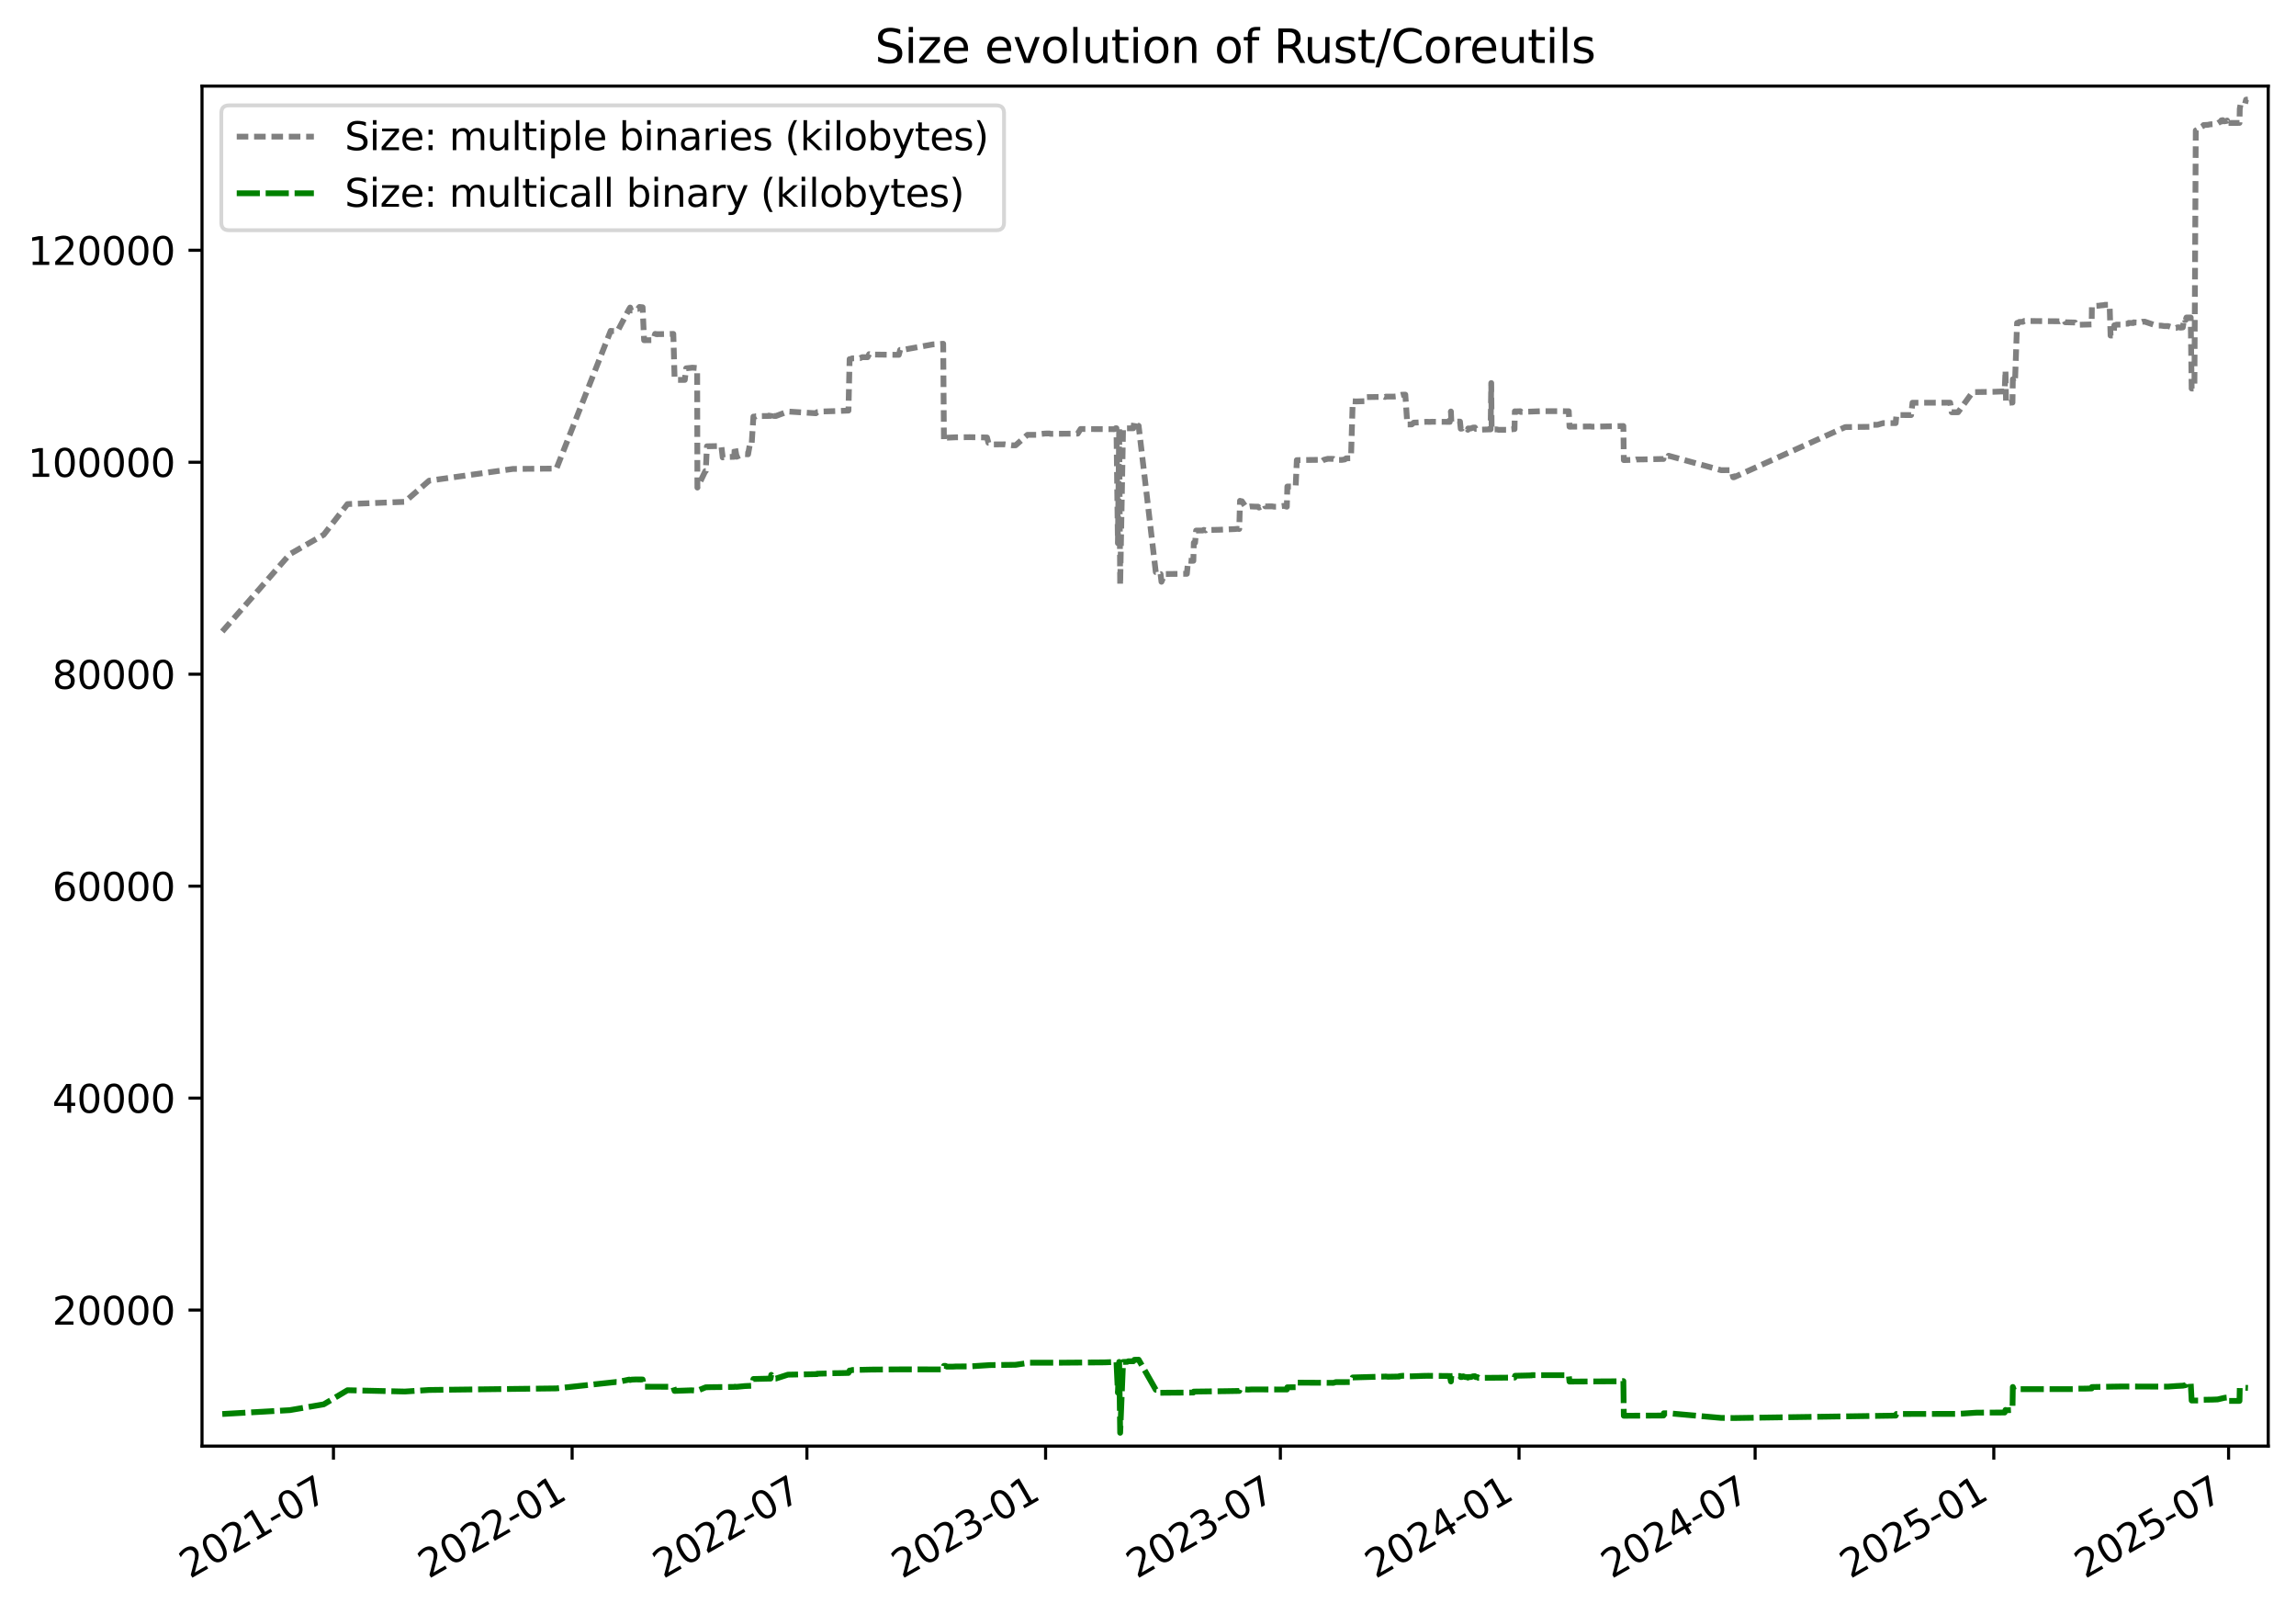 <?xml version="1.0" encoding="utf-8" standalone="no"?>
<!DOCTYPE svg PUBLIC "-//W3C//DTD SVG 1.1//EN"
  "http://www.w3.org/Graphics/SVG/1.1/DTD/svg11.dtd">
<svg xmlns:xlink="http://www.w3.org/1999/xlink" width="595.255pt" height="418.303pt" viewBox="0 0 595.255 418.303" xmlns="http://www.w3.org/2000/svg" version="1.1">
 <defs>
  <style type="text/css">*{stroke-linejoin: round; stroke-linecap: butt}</style>
 </defs>
 <g id="figure_1">
  <g id="patch_1">
   <path d="M 0 418.303 
L 595.255 418.303 
L 595.255 0 
L 0 0 
z
" style="fill: #ffffff"/>
  </g>
  <g id="axes_1">
   <g id="patch_2">
    <path d="M 52.375 374.83 
L 588.055 374.83 
L 588.055 22.318 
L 52.375 22.318 
z
" style="fill: #ffffff"/>
   </g>
   <g id="matplotlib.axis_1">
    <g id="xtick_1">
     <g id="line2d_1">
      <defs>
       <path id="m80940f1c38" d="M 0 0 
L 0 3.5 
" style="stroke: #000000; stroke-width: 0.8"/>
      </defs>
      <g>
       <use xlink:href="#m80940f1c38" x="86.451" y="374.83" style="stroke: #000000; stroke-width: 0.8"/>
      </g>
     </g>
     <g id="text_1">
      <!-- 2021-07 -->
      <g transform="translate(49.226 409.302) rotate(-30) scale(0.1 -0.1)">
       <defs>
        <path id="DejaVuSans-32" d="M 1228 531 
L 3431 531 
L 3431 0 
L 469 0 
L 469 531 
Q 828 903 1448 1529 
Q 2069 2156 2228 2338 
Q 2531 2678 2651 2914 
Q 2772 3150 2772 3378 
Q 2772 3750 2511 3984 
Q 2250 4219 1831 4219 
Q 1534 4219 1204 4116 
Q 875 4013 500 3803 
L 500 4441 
Q 881 4594 1212 4672 
Q 1544 4750 1819 4750 
Q 2544 4750 2975 4387 
Q 3406 4025 3406 3419 
Q 3406 3131 3298 2873 
Q 3191 2616 2906 2266 
Q 2828 2175 2409 1742 
Q 1991 1309 1228 531 
z
" transform="scale(0.016)"/>
        <path id="DejaVuSans-30" d="M 2034 4250 
Q 1547 4250 1301 3770 
Q 1056 3291 1056 2328 
Q 1056 1369 1301 889 
Q 1547 409 2034 409 
Q 2525 409 2770 889 
Q 3016 1369 3016 2328 
Q 3016 3291 2770 3770 
Q 2525 4250 2034 4250 
z
M 2034 4750 
Q 2819 4750 3233 4129 
Q 3647 3509 3647 2328 
Q 3647 1150 3233 529 
Q 2819 -91 2034 -91 
Q 1250 -91 836 529 
Q 422 1150 422 2328 
Q 422 3509 836 4129 
Q 1250 4750 2034 4750 
z
" transform="scale(0.016)"/>
        <path id="DejaVuSans-31" d="M 794 531 
L 1825 531 
L 1825 4091 
L 703 3866 
L 703 4441 
L 1819 4666 
L 2450 4666 
L 2450 531 
L 3481 531 
L 3481 0 
L 794 0 
L 794 531 
z
" transform="scale(0.016)"/>
        <path id="DejaVuSans-2d" d="M 313 2009 
L 1997 2009 
L 1997 1497 
L 313 1497 
L 313 2009 
z
" transform="scale(0.016)"/>
        <path id="DejaVuSans-37" d="M 525 4666 
L 3525 4666 
L 3525 4397 
L 1831 0 
L 1172 0 
L 2766 4134 
L 525 4134 
L 525 4666 
z
" transform="scale(0.016)"/>
       </defs>
       <use xlink:href="#DejaVuSans-32"/>
       <use xlink:href="#DejaVuSans-30" x="63.623"/>
       <use xlink:href="#DejaVuSans-32" x="127.246"/>
       <use xlink:href="#DejaVuSans-31" x="190.869"/>
       <use xlink:href="#DejaVuSans-2d" x="254.492"/>
       <use xlink:href="#DejaVuSans-30" x="290.576"/>
       <use xlink:href="#DejaVuSans-37" x="354.199"/>
      </g>
     </g>
    </g>
    <g id="xtick_2">
     <g id="line2d_2">
      <g>
       <use xlink:href="#m80940f1c38" x="148.329" y="374.83" style="stroke: #000000; stroke-width: 0.8"/>
      </g>
     </g>
     <g id="text_2">
      <!-- 2022-01 -->
      <g transform="translate(111.105 409.302) rotate(-30) scale(0.1 -0.1)">
       <use xlink:href="#DejaVuSans-32"/>
       <use xlink:href="#DejaVuSans-30" x="63.623"/>
       <use xlink:href="#DejaVuSans-32" x="127.246"/>
       <use xlink:href="#DejaVuSans-32" x="190.869"/>
       <use xlink:href="#DejaVuSans-2d" x="254.492"/>
       <use xlink:href="#DejaVuSans-30" x="290.576"/>
       <use xlink:href="#DejaVuSans-31" x="354.199"/>
      </g>
     </g>
    </g>
    <g id="xtick_3">
     <g id="line2d_3">
      <g>
       <use xlink:href="#m80940f1c38" x="209.199" y="374.83" style="stroke: #000000; stroke-width: 0.8"/>
      </g>
     </g>
     <g id="text_3">
      <!-- 2022-07 -->
      <g transform="translate(171.974 409.302) rotate(-30) scale(0.1 -0.1)">
       <use xlink:href="#DejaVuSans-32"/>
       <use xlink:href="#DejaVuSans-30" x="63.623"/>
       <use xlink:href="#DejaVuSans-32" x="127.246"/>
       <use xlink:href="#DejaVuSans-32" x="190.869"/>
       <use xlink:href="#DejaVuSans-2d" x="254.492"/>
       <use xlink:href="#DejaVuSans-30" x="290.576"/>
       <use xlink:href="#DejaVuSans-37" x="354.199"/>
      </g>
     </g>
    </g>
    <g id="xtick_4">
     <g id="line2d_4">
      <g>
       <use xlink:href="#m80940f1c38" x="271.077" y="374.83" style="stroke: #000000; stroke-width: 0.8"/>
      </g>
     </g>
     <g id="text_4">
      <!-- 2023-01 -->
      <g transform="translate(233.852 409.302) rotate(-30) scale(0.1 -0.1)">
       <defs>
        <path id="DejaVuSans-33" d="M 2597 2516 
Q 3050 2419 3304 2112 
Q 3559 1806 3559 1356 
Q 3559 666 3084 287 
Q 2609 -91 1734 -91 
Q 1441 -91 1130 -33 
Q 819 25 488 141 
L 488 750 
Q 750 597 1062 519 
Q 1375 441 1716 441 
Q 2309 441 2620 675 
Q 2931 909 2931 1356 
Q 2931 1769 2642 2001 
Q 2353 2234 1838 2234 
L 1294 2234 
L 1294 2753 
L 1863 2753 
Q 2328 2753 2575 2939 
Q 2822 3125 2822 3475 
Q 2822 3834 2567 4026 
Q 2313 4219 1838 4219 
Q 1578 4219 1281 4162 
Q 984 4106 628 3988 
L 628 4550 
Q 988 4650 1302 4700 
Q 1616 4750 1894 4750 
Q 2613 4750 3031 4423 
Q 3450 4097 3450 3541 
Q 3450 3153 3228 2886 
Q 3006 2619 2597 2516 
z
" transform="scale(0.016)"/>
       </defs>
       <use xlink:href="#DejaVuSans-32"/>
       <use xlink:href="#DejaVuSans-30" x="63.623"/>
       <use xlink:href="#DejaVuSans-32" x="127.246"/>
       <use xlink:href="#DejaVuSans-33" x="190.869"/>
       <use xlink:href="#DejaVuSans-2d" x="254.492"/>
       <use xlink:href="#DejaVuSans-30" x="290.576"/>
       <use xlink:href="#DejaVuSans-31" x="354.199"/>
      </g>
     </g>
    </g>
    <g id="xtick_5">
     <g id="line2d_5">
      <g>
       <use xlink:href="#m80940f1c38" x="331.946" y="374.83" style="stroke: #000000; stroke-width: 0.8"/>
      </g>
     </g>
     <g id="text_5">
      <!-- 2023-07 -->
      <g transform="translate(294.721 409.302) rotate(-30) scale(0.1 -0.1)">
       <use xlink:href="#DejaVuSans-32"/>
       <use xlink:href="#DejaVuSans-30" x="63.623"/>
       <use xlink:href="#DejaVuSans-32" x="127.246"/>
       <use xlink:href="#DejaVuSans-33" x="190.869"/>
       <use xlink:href="#DejaVuSans-2d" x="254.492"/>
       <use xlink:href="#DejaVuSans-30" x="290.576"/>
       <use xlink:href="#DejaVuSans-37" x="354.199"/>
      </g>
     </g>
    </g>
    <g id="xtick_6">
     <g id="line2d_6">
      <g>
       <use xlink:href="#m80940f1c38" x="393.824" y="374.83" style="stroke: #000000; stroke-width: 0.8"/>
      </g>
     </g>
     <g id="text_6">
      <!-- 2024-01 -->
      <g transform="translate(356.599 409.302) rotate(-30) scale(0.1 -0.1)">
       <defs>
        <path id="DejaVuSans-34" d="M 2419 4116 
L 825 1625 
L 2419 1625 
L 2419 4116 
z
M 2253 4666 
L 3047 4666 
L 3047 1625 
L 3713 1625 
L 3713 1100 
L 3047 1100 
L 3047 0 
L 2419 0 
L 2419 1100 
L 313 1100 
L 313 1709 
L 2253 4666 
z
" transform="scale(0.016)"/>
       </defs>
       <use xlink:href="#DejaVuSans-32"/>
       <use xlink:href="#DejaVuSans-30" x="63.623"/>
       <use xlink:href="#DejaVuSans-32" x="127.246"/>
       <use xlink:href="#DejaVuSans-34" x="190.869"/>
       <use xlink:href="#DejaVuSans-2d" x="254.492"/>
       <use xlink:href="#DejaVuSans-30" x="290.576"/>
       <use xlink:href="#DejaVuSans-31" x="354.199"/>
      </g>
     </g>
    </g>
    <g id="xtick_7">
     <g id="line2d_7">
      <g>
       <use xlink:href="#m80940f1c38" x="455.03" y="374.83" style="stroke: #000000; stroke-width: 0.8"/>
      </g>
     </g>
     <g id="text_7">
      <!-- 2024-07 -->
      <g transform="translate(417.805 409.302) rotate(-30) scale(0.1 -0.1)">
       <use xlink:href="#DejaVuSans-32"/>
       <use xlink:href="#DejaVuSans-30" x="63.623"/>
       <use xlink:href="#DejaVuSans-32" x="127.246"/>
       <use xlink:href="#DejaVuSans-34" x="190.869"/>
       <use xlink:href="#DejaVuSans-2d" x="254.492"/>
       <use xlink:href="#DejaVuSans-30" x="290.576"/>
       <use xlink:href="#DejaVuSans-37" x="354.199"/>
      </g>
     </g>
    </g>
    <g id="xtick_8">
     <g id="line2d_8">
      <g>
       <use xlink:href="#m80940f1c38" x="516.908" y="374.83" style="stroke: #000000; stroke-width: 0.8"/>
      </g>
     </g>
     <g id="text_8">
      <!-- 2025-01 -->
      <g transform="translate(479.683 409.302) rotate(-30) scale(0.1 -0.1)">
       <defs>
        <path id="DejaVuSans-35" d="M 691 4666 
L 3169 4666 
L 3169 4134 
L 1269 4134 
L 1269 2991 
Q 1406 3038 1543 3061 
Q 1681 3084 1819 3084 
Q 2600 3084 3056 2656 
Q 3513 2228 3513 1497 
Q 3513 744 3044 326 
Q 2575 -91 1722 -91 
Q 1428 -91 1123 -41 
Q 819 9 494 109 
L 494 744 
Q 775 591 1075 516 
Q 1375 441 1709 441 
Q 2250 441 2565 725 
Q 2881 1009 2881 1497 
Q 2881 1984 2565 2268 
Q 2250 2553 1709 2553 
Q 1456 2553 1204 2497 
Q 953 2441 691 2322 
L 691 4666 
z
" transform="scale(0.016)"/>
       </defs>
       <use xlink:href="#DejaVuSans-32"/>
       <use xlink:href="#DejaVuSans-30" x="63.623"/>
       <use xlink:href="#DejaVuSans-32" x="127.246"/>
       <use xlink:href="#DejaVuSans-35" x="190.869"/>
       <use xlink:href="#DejaVuSans-2d" x="254.492"/>
       <use xlink:href="#DejaVuSans-30" x="290.576"/>
       <use xlink:href="#DejaVuSans-31" x="354.199"/>
      </g>
     </g>
    </g>
    <g id="xtick_9">
     <g id="line2d_9">
      <g>
       <use xlink:href="#m80940f1c38" x="577.777" y="374.83" style="stroke: #000000; stroke-width: 0.8"/>
      </g>
     </g>
     <g id="text_9">
      <!-- 2025-07 -->
      <g transform="translate(540.552 409.302) rotate(-30) scale(0.1 -0.1)">
       <use xlink:href="#DejaVuSans-32"/>
       <use xlink:href="#DejaVuSans-30" x="63.623"/>
       <use xlink:href="#DejaVuSans-32" x="127.246"/>
       <use xlink:href="#DejaVuSans-35" x="190.869"/>
       <use xlink:href="#DejaVuSans-2d" x="254.492"/>
       <use xlink:href="#DejaVuSans-30" x="290.576"/>
       <use xlink:href="#DejaVuSans-37" x="354.199"/>
      </g>
     </g>
    </g>
   </g>
   <g id="matplotlib.axis_2">
    <g id="ytick_1">
     <g id="line2d_10">
      <defs>
       <path id="m6050bd5445" d="M 0 0 
L -3.5 0 
" style="stroke: #000000; stroke-width: 0.8"/>
      </defs>
      <g>
       <use xlink:href="#m6050bd5445" x="52.375" y="339.564" style="stroke: #000000; stroke-width: 0.8"/>
      </g>
     </g>
     <g id="text_10">
      <!-- 20000 -->
      <g transform="translate(13.562 343.364) scale(0.1 -0.1)">
       <use xlink:href="#DejaVuSans-32"/>
       <use xlink:href="#DejaVuSans-30" x="63.623"/>
       <use xlink:href="#DejaVuSans-30" x="127.246"/>
       <use xlink:href="#DejaVuSans-30" x="190.869"/>
       <use xlink:href="#DejaVuSans-30" x="254.492"/>
      </g>
     </g>
    </g>
    <g id="ytick_2">
     <g id="line2d_11">
      <g>
       <use xlink:href="#m6050bd5445" x="52.375" y="284.625" style="stroke: #000000; stroke-width: 0.8"/>
      </g>
     </g>
     <g id="text_11">
      <!-- 40000 -->
      <g transform="translate(13.562 288.424) scale(0.1 -0.1)">
       <use xlink:href="#DejaVuSans-34"/>
       <use xlink:href="#DejaVuSans-30" x="63.623"/>
       <use xlink:href="#DejaVuSans-30" x="127.246"/>
       <use xlink:href="#DejaVuSans-30" x="190.869"/>
       <use xlink:href="#DejaVuSans-30" x="254.492"/>
      </g>
     </g>
    </g>
    <g id="ytick_3">
     <g id="line2d_12">
      <g>
       <use xlink:href="#m6050bd5445" x="52.375" y="229.686" style="stroke: #000000; stroke-width: 0.8"/>
      </g>
     </g>
     <g id="text_12">
      <!-- 60000 -->
      <g transform="translate(13.562 233.485) scale(0.1 -0.1)">
       <defs>
        <path id="DejaVuSans-36" d="M 2113 2584 
Q 1688 2584 1439 2293 
Q 1191 2003 1191 1497 
Q 1191 994 1439 701 
Q 1688 409 2113 409 
Q 2538 409 2786 701 
Q 3034 994 3034 1497 
Q 3034 2003 2786 2293 
Q 2538 2584 2113 2584 
z
M 3366 4563 
L 3366 3988 
Q 3128 4100 2886 4159 
Q 2644 4219 2406 4219 
Q 1781 4219 1451 3797 
Q 1122 3375 1075 2522 
Q 1259 2794 1537 2939 
Q 1816 3084 2150 3084 
Q 2853 3084 3261 2657 
Q 3669 2231 3669 1497 
Q 3669 778 3244 343 
Q 2819 -91 2113 -91 
Q 1303 -91 875 529 
Q 447 1150 447 2328 
Q 447 3434 972 4092 
Q 1497 4750 2381 4750 
Q 2619 4750 2861 4703 
Q 3103 4656 3366 4563 
z
" transform="scale(0.016)"/>
       </defs>
       <use xlink:href="#DejaVuSans-36"/>
       <use xlink:href="#DejaVuSans-30" x="63.623"/>
       <use xlink:href="#DejaVuSans-30" x="127.246"/>
       <use xlink:href="#DejaVuSans-30" x="190.869"/>
       <use xlink:href="#DejaVuSans-30" x="254.492"/>
      </g>
     </g>
    </g>
    <g id="ytick_4">
     <g id="line2d_13">
      <g>
       <use xlink:href="#m6050bd5445" x="52.375" y="174.747" style="stroke: #000000; stroke-width: 0.8"/>
      </g>
     </g>
     <g id="text_13">
      <!-- 80000 -->
      <g transform="translate(13.562 178.546) scale(0.1 -0.1)">
       <defs>
        <path id="DejaVuSans-38" d="M 2034 2216 
Q 1584 2216 1326 1975 
Q 1069 1734 1069 1313 
Q 1069 891 1326 650 
Q 1584 409 2034 409 
Q 2484 409 2743 651 
Q 3003 894 3003 1313 
Q 3003 1734 2745 1975 
Q 2488 2216 2034 2216 
z
M 1403 2484 
Q 997 2584 770 2862 
Q 544 3141 544 3541 
Q 544 4100 942 4425 
Q 1341 4750 2034 4750 
Q 2731 4750 3128 4425 
Q 3525 4100 3525 3541 
Q 3525 3141 3298 2862 
Q 3072 2584 2669 2484 
Q 3125 2378 3379 2068 
Q 3634 1759 3634 1313 
Q 3634 634 3220 271 
Q 2806 -91 2034 -91 
Q 1263 -91 848 271 
Q 434 634 434 1313 
Q 434 1759 690 2068 
Q 947 2378 1403 2484 
z
M 1172 3481 
Q 1172 3119 1398 2916 
Q 1625 2713 2034 2713 
Q 2441 2713 2670 2916 
Q 2900 3119 2900 3481 
Q 2900 3844 2670 4047 
Q 2441 4250 2034 4250 
Q 1625 4250 1398 4047 
Q 1172 3844 1172 3481 
z
" transform="scale(0.016)"/>
       </defs>
       <use xlink:href="#DejaVuSans-38"/>
       <use xlink:href="#DejaVuSans-30" x="63.623"/>
       <use xlink:href="#DejaVuSans-30" x="127.246"/>
       <use xlink:href="#DejaVuSans-30" x="190.869"/>
       <use xlink:href="#DejaVuSans-30" x="254.492"/>
      </g>
     </g>
    </g>
    <g id="ytick_5">
     <g id="line2d_14">
      <g>
       <use xlink:href="#m6050bd5445" x="52.375" y="119.808" style="stroke: #000000; stroke-width: 0.8"/>
      </g>
     </g>
     <g id="text_14">
      <!-- 100000 -->
      <g transform="translate(7.2 123.607) scale(0.1 -0.1)">
       <use xlink:href="#DejaVuSans-31"/>
       <use xlink:href="#DejaVuSans-30" x="63.623"/>
       <use xlink:href="#DejaVuSans-30" x="127.246"/>
       <use xlink:href="#DejaVuSans-30" x="190.869"/>
       <use xlink:href="#DejaVuSans-30" x="254.492"/>
       <use xlink:href="#DejaVuSans-30" x="318.115"/>
      </g>
     </g>
    </g>
    <g id="ytick_6">
     <g id="line2d_15">
      <g>
       <use xlink:href="#m6050bd5445" x="52.375" y="64.869" style="stroke: #000000; stroke-width: 0.8"/>
      </g>
     </g>
     <g id="text_15">
      <!-- 120000 -->
      <g transform="translate(7.2 68.668) scale(0.1 -0.1)">
       <use xlink:href="#DejaVuSans-31"/>
       <use xlink:href="#DejaVuSans-32" x="63.623"/>
       <use xlink:href="#DejaVuSans-30" x="127.246"/>
       <use xlink:href="#DejaVuSans-30" x="190.869"/>
       <use xlink:href="#DejaVuSans-30" x="254.492"/>
       <use xlink:href="#DejaVuSans-30" x="318.115"/>
      </g>
     </g>
    </g>
   </g>
   <g id="line2d_16">
    <path d="M 57.627 163.693 
L 75.141 143.641 
L 83.932 138.597 
L 90.088 130.653 
L 104.943 130.071 
L 111.255 124.588 
L 132.988 121.544 
L 144.263 121.456 
L 158.326 85.746 
L 158.514 85.801 
L 160.112 85.812 
L 163.112 80.109 
L 163.37 79.713 
L 163.602 80.482 
L 164.493 80.472 
L 164.828 80.076 
L 165.382 80.065 
L 165.784 79.56 
L 166.603 79.647 
L 166.985 88.185 
L 169.355 88.163 
L 169.841 86.548 
L 170.437 86.614 
L 174.564 86.548 
L 174.885 97.909 
L 175.26 97.909 
L 175.603 98.47 
L 177.537 98.47 
L 177.889 95.459 
L 179.527 95.294 
L 180.746 95.393 
L 180.804 126.379 
L 182.864 122.104 
L 182.97 122.104 
L 183.281 115.676 
L 187.012 115.6 
L 187.367 118.566 
L 187.452 118.522 
L 188.548 118.456 
L 190.359 118.401 
L 190.497 115.666 
L 190.972 118.39 
L 192.687 117.687 
L 193.949 117.753 
L 194.424 115.072 
L 194.866 115.27 
L 195.328 107.985 
L 195.78 107.985 
L 196.009 107.864 
L 199.766 107.809 
L 199.95 106.666 
L 200.598 107.809 
L 201.152 107.831 
L 204.273 106.666 
L 211.532 107.117 
L 211.849 106.82 
L 212.892 106.71 
L 213.088 106.655 
L 216.852 106.546 
L 219.968 106.425 
L 220.27 93.075 
L 220.585 93.075 
L 220.926 92.888 
L 222.953 92.844 
L 223.551 92.58 
L 224.917 92.591 
L 225.344 91.789 
L 225.646 91.888 
L 233.024 91.976 
L 233.371 90.69 
L 234.039 90.69 
L 241.866 89.262 
L 243.864 89.152 
L 244.529 89.097 
L 244.722 114.204 
L 245.138 114.204 
L 245.502 113.446 
L 247.795 113.347 
L 251.403 113.314 
L 255.882 113.391 
L 256.252 114.775 
L 256.841 114.775 
L 257.447 115.193 
L 260.487 115.171 
L 262.447 115.424 
L 263.3 115.424 
L 266.371 112.71 
L 269.261 112.71 
L 269.857 112.479 
L 270.971 112.369 
L 272.082 112.347 
L 272.295 112.446 
L 279.409 112.391 
L 280.156 111.193 
L 288.925 111.248 
L 289.235 110.996 
L 289.45 110.996 
L 289.824 140.795 
L 290.156 111.018 
L 290.412 151.64 
L 291.163 111.029 
L 293.815 111.007 
L 294.096 109.194 
L 294.381 109.194 
L 294.913 110.347 
L 295.202 110.369 
L 299.644 148.288 
L 300.415 148.299 
L 300.757 148.816 
L 300.886 148.794 
L 301.116 150.794 
L 301.96 148.783 
L 307.708 148.728 
L 308.02 145.311 
L 308.657 145.366 
L 309.387 145.355 
L 309.503 140.663 
L 309.84 140.663 
L 310.102 137.52 
L 311.778 137.509 
L 312.081 137.344 
L 312.535 137.476 
L 312.61 137.388 
L 316.106 137.312 
L 316.873 137.279 
L 320.157 137.136 
L 320.828 137.07 
L 321.283 137.114 
L 321.48 129.807 
L 321.781 130.06 
L 321.961 129.917 
L 323.009 131.455 
L 324.16 131.268 
L 325.475 131.323 
L 326.156 131.323 
L 326.398 131.565 
L 326.916 131.323 
L 327.807 131.235 
L 327.95 130.906 
L 328.035 131.257 
L 329.775 131.246 
L 330.333 131.334 
L 331.123 131.334 
L 332.828 131.114 
L 333.622 131.334 
L 333.754 126.104 
L 335.29 126.115 
L 335.918 126.071 
L 336.21 119.259 
L 341.826 119.193 
L 342.471 119.72 
L 343.233 119.182 
L 344.261 118.918 
L 345.717 118.94 
L 346.098 119.215 
L 347.906 119.204 
L 348.673 119.083 
L 348.988 118.797 
L 350.257 118.775 
L 350.7 104.007 
L 351.58 104.051 
L 354.051 103.974 
L 354.298 102.942 
L 354.802 102.909 
L 355.103 102.92 
L 358.436 102.865 
L 358.705 102.766 
L 358.922 102.865 
L 359.111 102.898 
L 359.307 102.799 
L 361.343 102.799 
L 362.226 102.711 
L 362.344 102.601 
L 362.758 102.601 
L 362.833 102.458 
L 363.418 102.315 
L 364.018 102.293 
L 364.341 102.293 
L 364.859 110.018 
L 366.008 110.007 
L 366.534 109.545 
L 368.216 109.479 
L 368.873 109.38 
L 369.93 109.326 
L 370.584 109.358 
L 371.305 109.315 
L 375.869 109.348 
L 376.158 106.655 
L 376.271 109.282 
L 378.512 109.271 
L 378.705 111.117 
L 379.021 111.084 
L 379.148 110.897 
L 379.368 110.886 
L 379.844 111.095 
L 380.369 111.095 
L 380.559 111.402 
L 380.633 111.051 
L 381.345 111.051 
L 381.881 110.831 
L 382.377 110.809 
L 382.621 111.182 
L 383.037 111.182 
L 383.309 111.38 
L 386.451 111.292 
L 386.617 99.283 
L 386.717 111.303 
L 388.027 111.292 
L 388.639 111.435 
L 388.675 111.402 
L 391.359 111.413 
L 391.596 111.281 
L 391.614 111.358 
L 391.784 111.292 
L 392.313 111.237 
L 392.657 111.215 
L 392.73 106.612 
L 392.805 106.634 
L 394.152 106.59 
L 394.268 106.776 
L 399.457 106.579 
L 404.875 106.568 
L 405.729 106.59 
L 406.716 106.59 
L 406.905 110.6 
L 412.309 110.534 
L 412.775 110.6 
L 420.869 110.424 
L 420.988 119.259 
L 424.022 119.171 
L 424.259 119.094 
L 425.736 119.083 
L 430.671 118.973 
L 431.262 118.973 
L 431.355 118.182 
L 432.575 118.193 
L 432.593 118.127 
L 446.223 121.874 
L 448.861 121.852 
L 449.334 123.709 
L 449.539 123.709 
L 478.397 110.699 
L 485.487 110.622 
L 485.567 110.106 
L 486.744 110.106 
L 488.223 109.666 
L 491.469 109.666 
L 491.665 107.567 
L 495.472 107.589 
L 495.836 104.381 
L 496.81 104.392 
L 505.592 104.37 
L 505.987 106.853 
L 507.643 106.853 
L 511.42 101.634 
L 516.772 101.557 
L 518.448 101.491 
L 518.724 101.469 
L 519.718 101.469 
L 519.942 95.975 
L 520.083 104.469 
L 520.629 104.491 
L 521.619 104.315 
L 521.751 104.348 
L 521.838 98.305 
L 522.118 99.096 
L 522.407 99.019 
L 522.941 83.702 
L 523.41 83.603 
L 523.514 83.438 
L 524.447 83.416 
L 524.782 83.196 
L 533.9 83.273 
L 534.367 83.043 
L 535.173 83.043 
L 535.425 83.526 
L 537.972 83.592 
L 538.289 84.196 
L 542.28 84.087 
L 542.337 79.329 
L 544.13 79.241 
L 544.621 79.164 
L 545.464 79.087 
L 545.679 79.01 
L 546.638 78.999 
L 546.938 78.977 
L 547.18 86.976 
L 547.961 86.954 
L 548.159 84.306 
L 548.311 84.317 
L 548.649 84.152 
L 550.225 84.141 
L 550.358 83.922 
L 551.706 83.9 
L 551.877 83.691 
L 553.073 83.735 
L 553.176 83.548 
L 553.802 83.592 
L 554.808 83.636 
L 555.433 83.394 
L 556.036 83.372 
L 559.084 84.405 
L 560.239 84.394 
L 561.105 84.515 
L 562.08 84.515 
L 563.549 84.998 
L 564.204 84.998 
L 564.514 84.845 
L 564.851 84.834 
L 565.296 84.933 
L 565.906 84.867 
L 566.289 82.559 
L 566.451 82.944 
L 566.646 82.944 
L 566.865 82.295 
L 567.959 82.295 
L 568.202 100.711 
L 568.916 100.711 
L 569.271 33.817 
L 569.511 33.718 
L 569.96 33.477 
L 570.252 33.433 
L 570.664 32.927 
L 571.233 32.576 
L 571.294 32.411 
L 572.371 32.356 
L 573.011 32.224 
L 574.334 32.158 
L 574.666 32.037 
L 574.932 31.982 
L 575.75 31.455 
L 575.856 31.532 
L 575.88 31.213 
L 576.254 31.136 
L 576.598 31.455 
L 577.296 31.345 
L 577.389 31.235 
L 577.546 32.202 
L 577.625 31.828 
L 577.707 31.872 
L 580.606 31.861 
L 580.673 28.213 
L 580.904 26.917 
L 582.052 26.873 
L 582.316 25.829 
L 582.803 25.774 
L 582.803 25.774 
" clip-path="url(#pcd2e439607)" style="fill: none; stroke-dasharray: 3,1.5; stroke-dashoffset: 0; stroke: #808080; stroke-width: 1.5"/>
   </g>
   <g id="line2d_17">
    <path d="M 57.627 366.507 
L 75.141 365.507 
L 83.932 364.001 
L 90.088 360.342 
L 104.943 360.683 
L 111.255 360.276 
L 144.263 359.87 
L 159.716 358.211 
L 160.112 358.222 
L 163.112 357.584 
L 163.37 357.694 
L 163.769 357.595 
L 164.828 357.551 
L 166.603 357.562 
L 166.985 359.43 
L 174.564 359.452 
L 174.885 360.518 
L 179.256 360.364 
L 180.804 360.463 
L 182.97 359.584 
L 184.319 359.551 
L 190.359 359.485 
L 190.497 359.43 
L 190.972 359.474 
L 193.1 359.266 
L 194.866 359.189 
L 195.328 357.431 
L 199.11 357.343 
L 199.766 357.332 
L 199.95 356.365 
L 200.598 357.332 
L 201.152 357.321 
L 204.273 356.31 
L 211.836 356.167 
L 211.849 356.068 
L 214.885 355.991 
L 215.473 355.936 
L 218.028 355.903 
L 219.968 355.859 
L 220.27 355.233 
L 220.585 355.233 
L 220.926 355.101 
L 226.005 354.991 
L 229.17 354.969 
L 234.039 354.936 
L 244.529 354.947 
L 244.722 354.035 
L 245.138 354.035 
L 245.502 354.233 
L 246.984 354.233 
L 247.795 354.189 
L 251.403 354.167 
L 256.642 353.827 
L 263.3 353.75 
L 266.994 353.211 
L 274.689 353.211 
L 275.98 353.2 
L 286.337 353.123 
L 287.813 353.068 
L 289.45 353.002 
L 289.824 360.969 
L 290.156 353.013 
L 290.412 371.374 
L 291.163 353.013 
L 292.225 352.991 
L 292.491 352.838 
L 293.815 352.838 
L 294.096 352.453 
L 295.202 352.431 
L 299.644 360.221 
L 300.415 360.254 
L 300.757 361.013 
L 302.13 360.991 
L 309.387 360.947 
L 309.503 360.694 
L 317.979 360.584 
L 321.283 360.529 
L 321.48 360.057 
L 321.961 360.046 
L 323.549 360.189 
L 324.54 360.134 
L 333.622 360.156 
L 333.754 359.584 
L 335.918 359.562 
L 336.21 358.376 
L 345.717 358.43 
L 346.297 358.244 
L 350.257 358.233 
L 350.7 357.035 
L 359.307 356.793 
L 359.818 356.848 
L 362.758 356.793 
L 362.833 356.683 
L 363.707 356.596 
L 364.341 356.596 
L 365.223 356.76 
L 367.853 356.672 
L 368.873 356.628 
L 370.256 356.606 
L 375.869 356.661 
L 376.158 358.068 
L 376.271 356.661 
L 378.512 356.661 
L 378.705 356.936 
L 379.021 356.925 
L 379.148 356.771 
L 379.368 356.738 
L 379.844 356.925 
L 380.369 356.925 
L 380.559 357.079 
L 380.633 356.925 
L 381.345 356.925 
L 381.881 356.738 
L 382.377 356.705 
L 382.621 356.947 
L 383.037 356.947 
L 383.309 357.145 
L 392.657 357.068 
L 392.805 356.596 
L 397.091 356.497 
L 397.111 356.431 
L 400.074 356.442 
L 406.716 356.442 
L 406.905 358.101 
L 420.179 358.024 
L 420.869 357.969 
L 420.988 366.957 
L 431.262 366.902 
L 431.355 366.309 
L 432.593 366.309 
L 446.223 367.517 
L 449.539 367.55 
L 491.469 366.924 
L 491.665 366.496 
L 507.643 366.474 
L 512.447 366.155 
L 519.718 366.122 
L 519.942 365.452 
L 520.083 365.551 
L 521.751 365.463 
L 521.838 359.496 
L 522.118 360.276 
L 522.941 360.254 
L 523.41 360.145 
L 523.514 360.068 
L 537.972 360.057 
L 538.289 359.936 
L 540.672 359.925 
L 542.28 359.881 
L 542.337 359.518 
L 547.961 359.408 
L 548.836 359.397 
L 550.023 359.375 
L 562.08 359.408 
L 564.204 359.255 
L 565.906 359.167 
L 566.646 359.024 
L 566.865 358.485 
L 567.959 358.485 
L 568.202 363.012 
L 570.252 363.012 
L 570.815 362.826 
L 573.533 362.782 
L 574.932 362.727 
L 576.775 362.298 
L 577.389 362.243 
L 577.546 363.199 
L 577.625 363.111 
L 578.393 363.111 
L 580.238 363.111 
L 580.606 363.111 
L 580.673 359.771 
L 582.052 359.705 
L 582.803 359.738 
L 582.803 359.738 
" clip-path="url(#pcd2e439607)" style="fill: none; stroke-dasharray: 6,1.5; stroke-dashoffset: 0; stroke: #008000; stroke-width: 1.5"/>
   </g>
   <g id="patch_3">
    <path d="M 52.375 374.83 
L 52.375 22.318 
" style="fill: none; stroke: #000000; stroke-width: 0.8; stroke-linejoin: miter; stroke-linecap: square"/>
   </g>
   <g id="patch_4">
    <path d="M 588.055 374.83 
L 588.055 22.318 
" style="fill: none; stroke: #000000; stroke-width: 0.8; stroke-linejoin: miter; stroke-linecap: square"/>
   </g>
   <g id="patch_5">
    <path d="M 52.375 374.83 
L 588.055 374.83 
" style="fill: none; stroke: #000000; stroke-width: 0.8; stroke-linejoin: miter; stroke-linecap: square"/>
   </g>
   <g id="patch_6">
    <path d="M 52.375 22.318 
L 588.055 22.318 
" style="fill: none; stroke: #000000; stroke-width: 0.8; stroke-linejoin: miter; stroke-linecap: square"/>
   </g>
   <g id="text_16">
    <!-- Size evolution of Rust/Coreutils -->
    <g transform="translate(226.818 16.318) scale(0.12 -0.12)">
     <defs>
      <path id="DejaVuSans-53" d="M 3425 4513 
L 3425 3897 
Q 3066 4069 2747 4153 
Q 2428 4238 2131 4238 
Q 1616 4238 1336 4038 
Q 1056 3838 1056 3469 
Q 1056 3159 1242 3001 
Q 1428 2844 1947 2747 
L 2328 2669 
Q 3034 2534 3370 2195 
Q 3706 1856 3706 1288 
Q 3706 609 3251 259 
Q 2797 -91 1919 -91 
Q 1588 -91 1214 -16 
Q 841 59 441 206 
L 441 856 
Q 825 641 1194 531 
Q 1563 422 1919 422 
Q 2459 422 2753 634 
Q 3047 847 3047 1241 
Q 3047 1584 2836 1778 
Q 2625 1972 2144 2069 
L 1759 2144 
Q 1053 2284 737 2584 
Q 422 2884 422 3419 
Q 422 4038 858 4394 
Q 1294 4750 2059 4750 
Q 2388 4750 2728 4690 
Q 3069 4631 3425 4513 
z
" transform="scale(0.016)"/>
      <path id="DejaVuSans-69" d="M 603 3500 
L 1178 3500 
L 1178 0 
L 603 0 
L 603 3500 
z
M 603 4863 
L 1178 4863 
L 1178 4134 
L 603 4134 
L 603 4863 
z
" transform="scale(0.016)"/>
      <path id="DejaVuSans-7a" d="M 353 3500 
L 3084 3500 
L 3084 2975 
L 922 459 
L 3084 459 
L 3084 0 
L 275 0 
L 275 525 
L 2438 3041 
L 353 3041 
L 353 3500 
z
" transform="scale(0.016)"/>
      <path id="DejaVuSans-65" d="M 3597 1894 
L 3597 1613 
L 953 1613 
Q 991 1019 1311 708 
Q 1631 397 2203 397 
Q 2534 397 2845 478 
Q 3156 559 3463 722 
L 3463 178 
Q 3153 47 2828 -22 
Q 2503 -91 2169 -91 
Q 1331 -91 842 396 
Q 353 884 353 1716 
Q 353 2575 817 3079 
Q 1281 3584 2069 3584 
Q 2775 3584 3186 3129 
Q 3597 2675 3597 1894 
z
M 3022 2063 
Q 3016 2534 2758 2815 
Q 2500 3097 2075 3097 
Q 1594 3097 1305 2825 
Q 1016 2553 972 2059 
L 3022 2063 
z
" transform="scale(0.016)"/>
      <path id="DejaVuSans-20" transform="scale(0.016)"/>
      <path id="DejaVuSans-76" d="M 191 3500 
L 800 3500 
L 1894 563 
L 2988 3500 
L 3597 3500 
L 2284 0 
L 1503 0 
L 191 3500 
z
" transform="scale(0.016)"/>
      <path id="DejaVuSans-6f" d="M 1959 3097 
Q 1497 3097 1228 2736 
Q 959 2375 959 1747 
Q 959 1119 1226 758 
Q 1494 397 1959 397 
Q 2419 397 2687 759 
Q 2956 1122 2956 1747 
Q 2956 2369 2687 2733 
Q 2419 3097 1959 3097 
z
M 1959 3584 
Q 2709 3584 3137 3096 
Q 3566 2609 3566 1747 
Q 3566 888 3137 398 
Q 2709 -91 1959 -91 
Q 1206 -91 779 398 
Q 353 888 353 1747 
Q 353 2609 779 3096 
Q 1206 3584 1959 3584 
z
" transform="scale(0.016)"/>
      <path id="DejaVuSans-6c" d="M 603 4863 
L 1178 4863 
L 1178 0 
L 603 0 
L 603 4863 
z
" transform="scale(0.016)"/>
      <path id="DejaVuSans-75" d="M 544 1381 
L 544 3500 
L 1119 3500 
L 1119 1403 
Q 1119 906 1312 657 
Q 1506 409 1894 409 
Q 2359 409 2629 706 
Q 2900 1003 2900 1516 
L 2900 3500 
L 3475 3500 
L 3475 0 
L 2900 0 
L 2900 538 
Q 2691 219 2414 64 
Q 2138 -91 1772 -91 
Q 1169 -91 856 284 
Q 544 659 544 1381 
z
M 1991 3584 
L 1991 3584 
z
" transform="scale(0.016)"/>
      <path id="DejaVuSans-74" d="M 1172 4494 
L 1172 3500 
L 2356 3500 
L 2356 3053 
L 1172 3053 
L 1172 1153 
Q 1172 725 1289 603 
Q 1406 481 1766 481 
L 2356 481 
L 2356 0 
L 1766 0 
Q 1100 0 847 248 
Q 594 497 594 1153 
L 594 3053 
L 172 3053 
L 172 3500 
L 594 3500 
L 594 4494 
L 1172 4494 
z
" transform="scale(0.016)"/>
      <path id="DejaVuSans-6e" d="M 3513 2113 
L 3513 0 
L 2938 0 
L 2938 2094 
Q 2938 2591 2744 2837 
Q 2550 3084 2163 3084 
Q 1697 3084 1428 2787 
Q 1159 2491 1159 1978 
L 1159 0 
L 581 0 
L 581 3500 
L 1159 3500 
L 1159 2956 
Q 1366 3272 1645 3428 
Q 1925 3584 2291 3584 
Q 2894 3584 3203 3211 
Q 3513 2838 3513 2113 
z
" transform="scale(0.016)"/>
      <path id="DejaVuSans-66" d="M 2375 4863 
L 2375 4384 
L 1825 4384 
Q 1516 4384 1395 4259 
Q 1275 4134 1275 3809 
L 1275 3500 
L 2222 3500 
L 2222 3053 
L 1275 3053 
L 1275 0 
L 697 0 
L 697 3053 
L 147 3053 
L 147 3500 
L 697 3500 
L 697 3744 
Q 697 4328 969 4595 
Q 1241 4863 1831 4863 
L 2375 4863 
z
" transform="scale(0.016)"/>
      <path id="DejaVuSans-52" d="M 2841 2188 
Q 3044 2119 3236 1894 
Q 3428 1669 3622 1275 
L 4263 0 
L 3584 0 
L 2988 1197 
Q 2756 1666 2539 1819 
Q 2322 1972 1947 1972 
L 1259 1972 
L 1259 0 
L 628 0 
L 628 4666 
L 2053 4666 
Q 2853 4666 3247 4331 
Q 3641 3997 3641 3322 
Q 3641 2881 3436 2590 
Q 3231 2300 2841 2188 
z
M 1259 4147 
L 1259 2491 
L 2053 2491 
Q 2509 2491 2742 2702 
Q 2975 2913 2975 3322 
Q 2975 3731 2742 3939 
Q 2509 4147 2053 4147 
L 1259 4147 
z
" transform="scale(0.016)"/>
      <path id="DejaVuSans-73" d="M 2834 3397 
L 2834 2853 
Q 2591 2978 2328 3040 
Q 2066 3103 1784 3103 
Q 1356 3103 1142 2972 
Q 928 2841 928 2578 
Q 928 2378 1081 2264 
Q 1234 2150 1697 2047 
L 1894 2003 
Q 2506 1872 2764 1633 
Q 3022 1394 3022 966 
Q 3022 478 2636 193 
Q 2250 -91 1575 -91 
Q 1294 -91 989 -36 
Q 684 19 347 128 
L 347 722 
Q 666 556 975 473 
Q 1284 391 1588 391 
Q 1994 391 2212 530 
Q 2431 669 2431 922 
Q 2431 1156 2273 1281 
Q 2116 1406 1581 1522 
L 1381 1569 
Q 847 1681 609 1914 
Q 372 2147 372 2553 
Q 372 3047 722 3315 
Q 1072 3584 1716 3584 
Q 2034 3584 2315 3537 
Q 2597 3491 2834 3397 
z
" transform="scale(0.016)"/>
      <path id="DejaVuSans-2f" d="M 1625 4666 
L 2156 4666 
L 531 -594 
L 0 -594 
L 1625 4666 
z
" transform="scale(0.016)"/>
      <path id="DejaVuSans-43" d="M 4122 4306 
L 4122 3641 
Q 3803 3938 3442 4084 
Q 3081 4231 2675 4231 
Q 1875 4231 1450 3742 
Q 1025 3253 1025 2328 
Q 1025 1406 1450 917 
Q 1875 428 2675 428 
Q 3081 428 3442 575 
Q 3803 722 4122 1019 
L 4122 359 
Q 3791 134 3420 21 
Q 3050 -91 2638 -91 
Q 1578 -91 968 557 
Q 359 1206 359 2328 
Q 359 3453 968 4101 
Q 1578 4750 2638 4750 
Q 3056 4750 3426 4639 
Q 3797 4528 4122 4306 
z
" transform="scale(0.016)"/>
      <path id="DejaVuSans-72" d="M 2631 2963 
Q 2534 3019 2420 3045 
Q 2306 3072 2169 3072 
Q 1681 3072 1420 2755 
Q 1159 2438 1159 1844 
L 1159 0 
L 581 0 
L 581 3500 
L 1159 3500 
L 1159 2956 
Q 1341 3275 1631 3429 
Q 1922 3584 2338 3584 
Q 2397 3584 2469 3576 
Q 2541 3569 2628 3553 
L 2631 2963 
z
" transform="scale(0.016)"/>
     </defs>
     <use xlink:href="#DejaVuSans-53"/>
     <use xlink:href="#DejaVuSans-69" x="63.477"/>
     <use xlink:href="#DejaVuSans-7a" x="91.26"/>
     <use xlink:href="#DejaVuSans-65" x="143.75"/>
     <use xlink:href="#DejaVuSans-20" x="205.273"/>
     <use xlink:href="#DejaVuSans-65" x="237.061"/>
     <use xlink:href="#DejaVuSans-76" x="298.584"/>
     <use xlink:href="#DejaVuSans-6f" x="357.764"/>
     <use xlink:href="#DejaVuSans-6c" x="418.945"/>
     <use xlink:href="#DejaVuSans-75" x="446.729"/>
     <use xlink:href="#DejaVuSans-74" x="510.107"/>
     <use xlink:href="#DejaVuSans-69" x="549.316"/>
     <use xlink:href="#DejaVuSans-6f" x="577.1"/>
     <use xlink:href="#DejaVuSans-6e" x="638.281"/>
     <use xlink:href="#DejaVuSans-20" x="701.66"/>
     <use xlink:href="#DejaVuSans-6f" x="733.447"/>
     <use xlink:href="#DejaVuSans-66" x="794.629"/>
     <use xlink:href="#DejaVuSans-20" x="829.834"/>
     <use xlink:href="#DejaVuSans-52" x="861.621"/>
     <use xlink:href="#DejaVuSans-75" x="926.604"/>
     <use xlink:href="#DejaVuSans-73" x="989.982"/>
     <use xlink:href="#DejaVuSans-74" x="1042.082"/>
     <use xlink:href="#DejaVuSans-2f" x="1081.291"/>
     <use xlink:href="#DejaVuSans-43" x="1114.982"/>
     <use xlink:href="#DejaVuSans-6f" x="1184.807"/>
     <use xlink:href="#DejaVuSans-72" x="1245.988"/>
     <use xlink:href="#DejaVuSans-65" x="1284.852"/>
     <use xlink:href="#DejaVuSans-75" x="1346.375"/>
     <use xlink:href="#DejaVuSans-74" x="1409.754"/>
     <use xlink:href="#DejaVuSans-69" x="1448.963"/>
     <use xlink:href="#DejaVuSans-6c" x="1476.746"/>
     <use xlink:href="#DejaVuSans-73" x="1504.529"/>
    </g>
   </g>
   <g id="legend_1">
    <g id="patch_7">
     <path d="M 59.375 59.674 
L 258.303 59.674 
Q 260.303 59.674 260.303 57.674 
L 260.303 29.318 
Q 260.303 27.318 258.303 27.318 
L 59.375 27.318 
Q 57.375 27.318 57.375 29.318 
L 57.375 57.674 
Q 57.375 59.674 59.375 59.674 
z
" style="fill: #ffffff; opacity: 0.8; stroke: #cccccc; stroke-linejoin: miter"/>
    </g>
    <g id="line2d_18">
     <path d="M 61.375 35.417 
L 71.375 35.417 
L 81.375 35.417 
" style="fill: none; stroke-dasharray: 3,1.5; stroke-dashoffset: 0; stroke: #808080; stroke-width: 1.5"/>
    </g>
    <g id="text_17">
     <!-- Size: multiple binaries (kilobytes) -->
     <g transform="translate(89.375 38.917) scale(0.1 -0.1)">
      <defs>
       <path id="DejaVuSans-3a" d="M 750 794 
L 1409 794 
L 1409 0 
L 750 0 
L 750 794 
z
M 750 3309 
L 1409 3309 
L 1409 2516 
L 750 2516 
L 750 3309 
z
" transform="scale(0.016)"/>
       <path id="DejaVuSans-6d" d="M 3328 2828 
Q 3544 3216 3844 3400 
Q 4144 3584 4550 3584 
Q 5097 3584 5394 3201 
Q 5691 2819 5691 2113 
L 5691 0 
L 5113 0 
L 5113 2094 
Q 5113 2597 4934 2840 
Q 4756 3084 4391 3084 
Q 3944 3084 3684 2787 
Q 3425 2491 3425 1978 
L 3425 0 
L 2847 0 
L 2847 2094 
Q 2847 2600 2669 2842 
Q 2491 3084 2119 3084 
Q 1678 3084 1418 2786 
Q 1159 2488 1159 1978 
L 1159 0 
L 581 0 
L 581 3500 
L 1159 3500 
L 1159 2956 
Q 1356 3278 1631 3431 
Q 1906 3584 2284 3584 
Q 2666 3584 2933 3390 
Q 3200 3197 3328 2828 
z
" transform="scale(0.016)"/>
       <path id="DejaVuSans-70" d="M 1159 525 
L 1159 -1331 
L 581 -1331 
L 581 3500 
L 1159 3500 
L 1159 2969 
Q 1341 3281 1617 3432 
Q 1894 3584 2278 3584 
Q 2916 3584 3314 3078 
Q 3713 2572 3713 1747 
Q 3713 922 3314 415 
Q 2916 -91 2278 -91 
Q 1894 -91 1617 61 
Q 1341 213 1159 525 
z
M 3116 1747 
Q 3116 2381 2855 2742 
Q 2594 3103 2138 3103 
Q 1681 3103 1420 2742 
Q 1159 2381 1159 1747 
Q 1159 1113 1420 752 
Q 1681 391 2138 391 
Q 2594 391 2855 752 
Q 3116 1113 3116 1747 
z
" transform="scale(0.016)"/>
       <path id="DejaVuSans-62" d="M 3116 1747 
Q 3116 2381 2855 2742 
Q 2594 3103 2138 3103 
Q 1681 3103 1420 2742 
Q 1159 2381 1159 1747 
Q 1159 1113 1420 752 
Q 1681 391 2138 391 
Q 2594 391 2855 752 
Q 3116 1113 3116 1747 
z
M 1159 2969 
Q 1341 3281 1617 3432 
Q 1894 3584 2278 3584 
Q 2916 3584 3314 3078 
Q 3713 2572 3713 1747 
Q 3713 922 3314 415 
Q 2916 -91 2278 -91 
Q 1894 -91 1617 61 
Q 1341 213 1159 525 
L 1159 0 
L 581 0 
L 581 4863 
L 1159 4863 
L 1159 2969 
z
" transform="scale(0.016)"/>
       <path id="DejaVuSans-61" d="M 2194 1759 
Q 1497 1759 1228 1600 
Q 959 1441 959 1056 
Q 959 750 1161 570 
Q 1363 391 1709 391 
Q 2188 391 2477 730 
Q 2766 1069 2766 1631 
L 2766 1759 
L 2194 1759 
z
M 3341 1997 
L 3341 0 
L 2766 0 
L 2766 531 
Q 2569 213 2275 61 
Q 1981 -91 1556 -91 
Q 1019 -91 701 211 
Q 384 513 384 1019 
Q 384 1609 779 1909 
Q 1175 2209 1959 2209 
L 2766 2209 
L 2766 2266 
Q 2766 2663 2505 2880 
Q 2244 3097 1772 3097 
Q 1472 3097 1187 3025 
Q 903 2953 641 2809 
L 641 3341 
Q 956 3463 1253 3523 
Q 1550 3584 1831 3584 
Q 2591 3584 2966 3190 
Q 3341 2797 3341 1997 
z
" transform="scale(0.016)"/>
       <path id="DejaVuSans-28" d="M 1984 4856 
Q 1566 4138 1362 3434 
Q 1159 2731 1159 2009 
Q 1159 1288 1364 580 
Q 1569 -128 1984 -844 
L 1484 -844 
Q 1016 -109 783 600 
Q 550 1309 550 2009 
Q 550 2706 781 3412 
Q 1013 4119 1484 4856 
L 1984 4856 
z
" transform="scale(0.016)"/>
       <path id="DejaVuSans-6b" d="M 581 4863 
L 1159 4863 
L 1159 1991 
L 2875 3500 
L 3609 3500 
L 1753 1863 
L 3688 0 
L 2938 0 
L 1159 1709 
L 1159 0 
L 581 0 
L 581 4863 
z
" transform="scale(0.016)"/>
       <path id="DejaVuSans-79" d="M 2059 -325 
Q 1816 -950 1584 -1140 
Q 1353 -1331 966 -1331 
L 506 -1331 
L 506 -850 
L 844 -850 
Q 1081 -850 1212 -737 
Q 1344 -625 1503 -206 
L 1606 56 
L 191 3500 
L 800 3500 
L 1894 763 
L 2988 3500 
L 3597 3500 
L 2059 -325 
z
" transform="scale(0.016)"/>
       <path id="DejaVuSans-29" d="M 513 4856 
L 1013 4856 
Q 1481 4119 1714 3412 
Q 1947 2706 1947 2009 
Q 1947 1309 1714 600 
Q 1481 -109 1013 -844 
L 513 -844 
Q 928 -128 1133 580 
Q 1338 1288 1338 2009 
Q 1338 2731 1133 3434 
Q 928 4138 513 4856 
z
" transform="scale(0.016)"/>
      </defs>
      <use xlink:href="#DejaVuSans-53"/>
      <use xlink:href="#DejaVuSans-69" x="63.477"/>
      <use xlink:href="#DejaVuSans-7a" x="91.26"/>
      <use xlink:href="#DejaVuSans-65" x="143.75"/>
      <use xlink:href="#DejaVuSans-3a" x="205.273"/>
      <use xlink:href="#DejaVuSans-20" x="238.965"/>
      <use xlink:href="#DejaVuSans-6d" x="270.752"/>
      <use xlink:href="#DejaVuSans-75" x="368.164"/>
      <use xlink:href="#DejaVuSans-6c" x="431.543"/>
      <use xlink:href="#DejaVuSans-74" x="459.326"/>
      <use xlink:href="#DejaVuSans-69" x="498.535"/>
      <use xlink:href="#DejaVuSans-70" x="526.318"/>
      <use xlink:href="#DejaVuSans-6c" x="589.795"/>
      <use xlink:href="#DejaVuSans-65" x="617.578"/>
      <use xlink:href="#DejaVuSans-20" x="679.102"/>
      <use xlink:href="#DejaVuSans-62" x="710.889"/>
      <use xlink:href="#DejaVuSans-69" x="774.365"/>
      <use xlink:href="#DejaVuSans-6e" x="802.148"/>
      <use xlink:href="#DejaVuSans-61" x="865.527"/>
      <use xlink:href="#DejaVuSans-72" x="926.807"/>
      <use xlink:href="#DejaVuSans-69" x="967.92"/>
      <use xlink:href="#DejaVuSans-65" x="995.703"/>
      <use xlink:href="#DejaVuSans-73" x="1057.227"/>
      <use xlink:href="#DejaVuSans-20" x="1109.326"/>
      <use xlink:href="#DejaVuSans-28" x="1141.113"/>
      <use xlink:href="#DejaVuSans-6b" x="1180.127"/>
      <use xlink:href="#DejaVuSans-69" x="1238.037"/>
      <use xlink:href="#DejaVuSans-6c" x="1265.82"/>
      <use xlink:href="#DejaVuSans-6f" x="1293.604"/>
      <use xlink:href="#DejaVuSans-62" x="1354.785"/>
      <use xlink:href="#DejaVuSans-79" x="1418.262"/>
      <use xlink:href="#DejaVuSans-74" x="1477.441"/>
      <use xlink:href="#DejaVuSans-65" x="1516.65"/>
      <use xlink:href="#DejaVuSans-73" x="1578.174"/>
      <use xlink:href="#DejaVuSans-29" x="1630.273"/>
     </g>
    </g>
    <g id="line2d_19">
     <path d="M 61.375 50.095 
L 71.375 50.095 
L 81.375 50.095 
" style="fill: none; stroke-dasharray: 6,1.5; stroke-dashoffset: 0; stroke: #008000; stroke-width: 1.5"/>
    </g>
    <g id="text_18">
     <!-- Size: multicall binary (kilobytes) -->
     <g transform="translate(89.375 53.595) scale(0.1 -0.1)">
      <defs>
       <path id="DejaVuSans-63" d="M 3122 3366 
L 3122 2828 
Q 2878 2963 2633 3030 
Q 2388 3097 2138 3097 
Q 1578 3097 1268 2742 
Q 959 2388 959 1747 
Q 959 1106 1268 751 
Q 1578 397 2138 397 
Q 2388 397 2633 464 
Q 2878 531 3122 666 
L 3122 134 
Q 2881 22 2623 -34 
Q 2366 -91 2075 -91 
Q 1284 -91 818 406 
Q 353 903 353 1747 
Q 353 2603 823 3093 
Q 1294 3584 2113 3584 
Q 2378 3584 2631 3529 
Q 2884 3475 3122 3366 
z
" transform="scale(0.016)"/>
      </defs>
      <use xlink:href="#DejaVuSans-53"/>
      <use xlink:href="#DejaVuSans-69" x="63.477"/>
      <use xlink:href="#DejaVuSans-7a" x="91.26"/>
      <use xlink:href="#DejaVuSans-65" x="143.75"/>
      <use xlink:href="#DejaVuSans-3a" x="205.273"/>
      <use xlink:href="#DejaVuSans-20" x="238.965"/>
      <use xlink:href="#DejaVuSans-6d" x="270.752"/>
      <use xlink:href="#DejaVuSans-75" x="368.164"/>
      <use xlink:href="#DejaVuSans-6c" x="431.543"/>
      <use xlink:href="#DejaVuSans-74" x="459.326"/>
      <use xlink:href="#DejaVuSans-69" x="498.535"/>
      <use xlink:href="#DejaVuSans-63" x="526.318"/>
      <use xlink:href="#DejaVuSans-61" x="581.299"/>
      <use xlink:href="#DejaVuSans-6c" x="642.578"/>
      <use xlink:href="#DejaVuSans-6c" x="670.361"/>
      <use xlink:href="#DejaVuSans-20" x="698.145"/>
      <use xlink:href="#DejaVuSans-62" x="729.932"/>
      <use xlink:href="#DejaVuSans-69" x="793.408"/>
      <use xlink:href="#DejaVuSans-6e" x="821.191"/>
      <use xlink:href="#DejaVuSans-61" x="884.57"/>
      <use xlink:href="#DejaVuSans-72" x="945.85"/>
      <use xlink:href="#DejaVuSans-79" x="986.963"/>
      <use xlink:href="#DejaVuSans-20" x="1046.143"/>
      <use xlink:href="#DejaVuSans-28" x="1077.93"/>
      <use xlink:href="#DejaVuSans-6b" x="1116.943"/>
      <use xlink:href="#DejaVuSans-69" x="1174.854"/>
      <use xlink:href="#DejaVuSans-6c" x="1202.637"/>
      <use xlink:href="#DejaVuSans-6f" x="1230.42"/>
      <use xlink:href="#DejaVuSans-62" x="1291.602"/>
      <use xlink:href="#DejaVuSans-79" x="1355.078"/>
      <use xlink:href="#DejaVuSans-74" x="1414.258"/>
      <use xlink:href="#DejaVuSans-65" x="1453.467"/>
      <use xlink:href="#DejaVuSans-73" x="1514.99"/>
      <use xlink:href="#DejaVuSans-29" x="1567.09"/>
     </g>
    </g>
   </g>
  </g>
 </g>
 <defs>
  <clipPath id="pcd2e439607">
   <rect x="52.375" y="22.318" width="535.68" height="352.512"/>
  </clipPath>
 </defs>
</svg>
